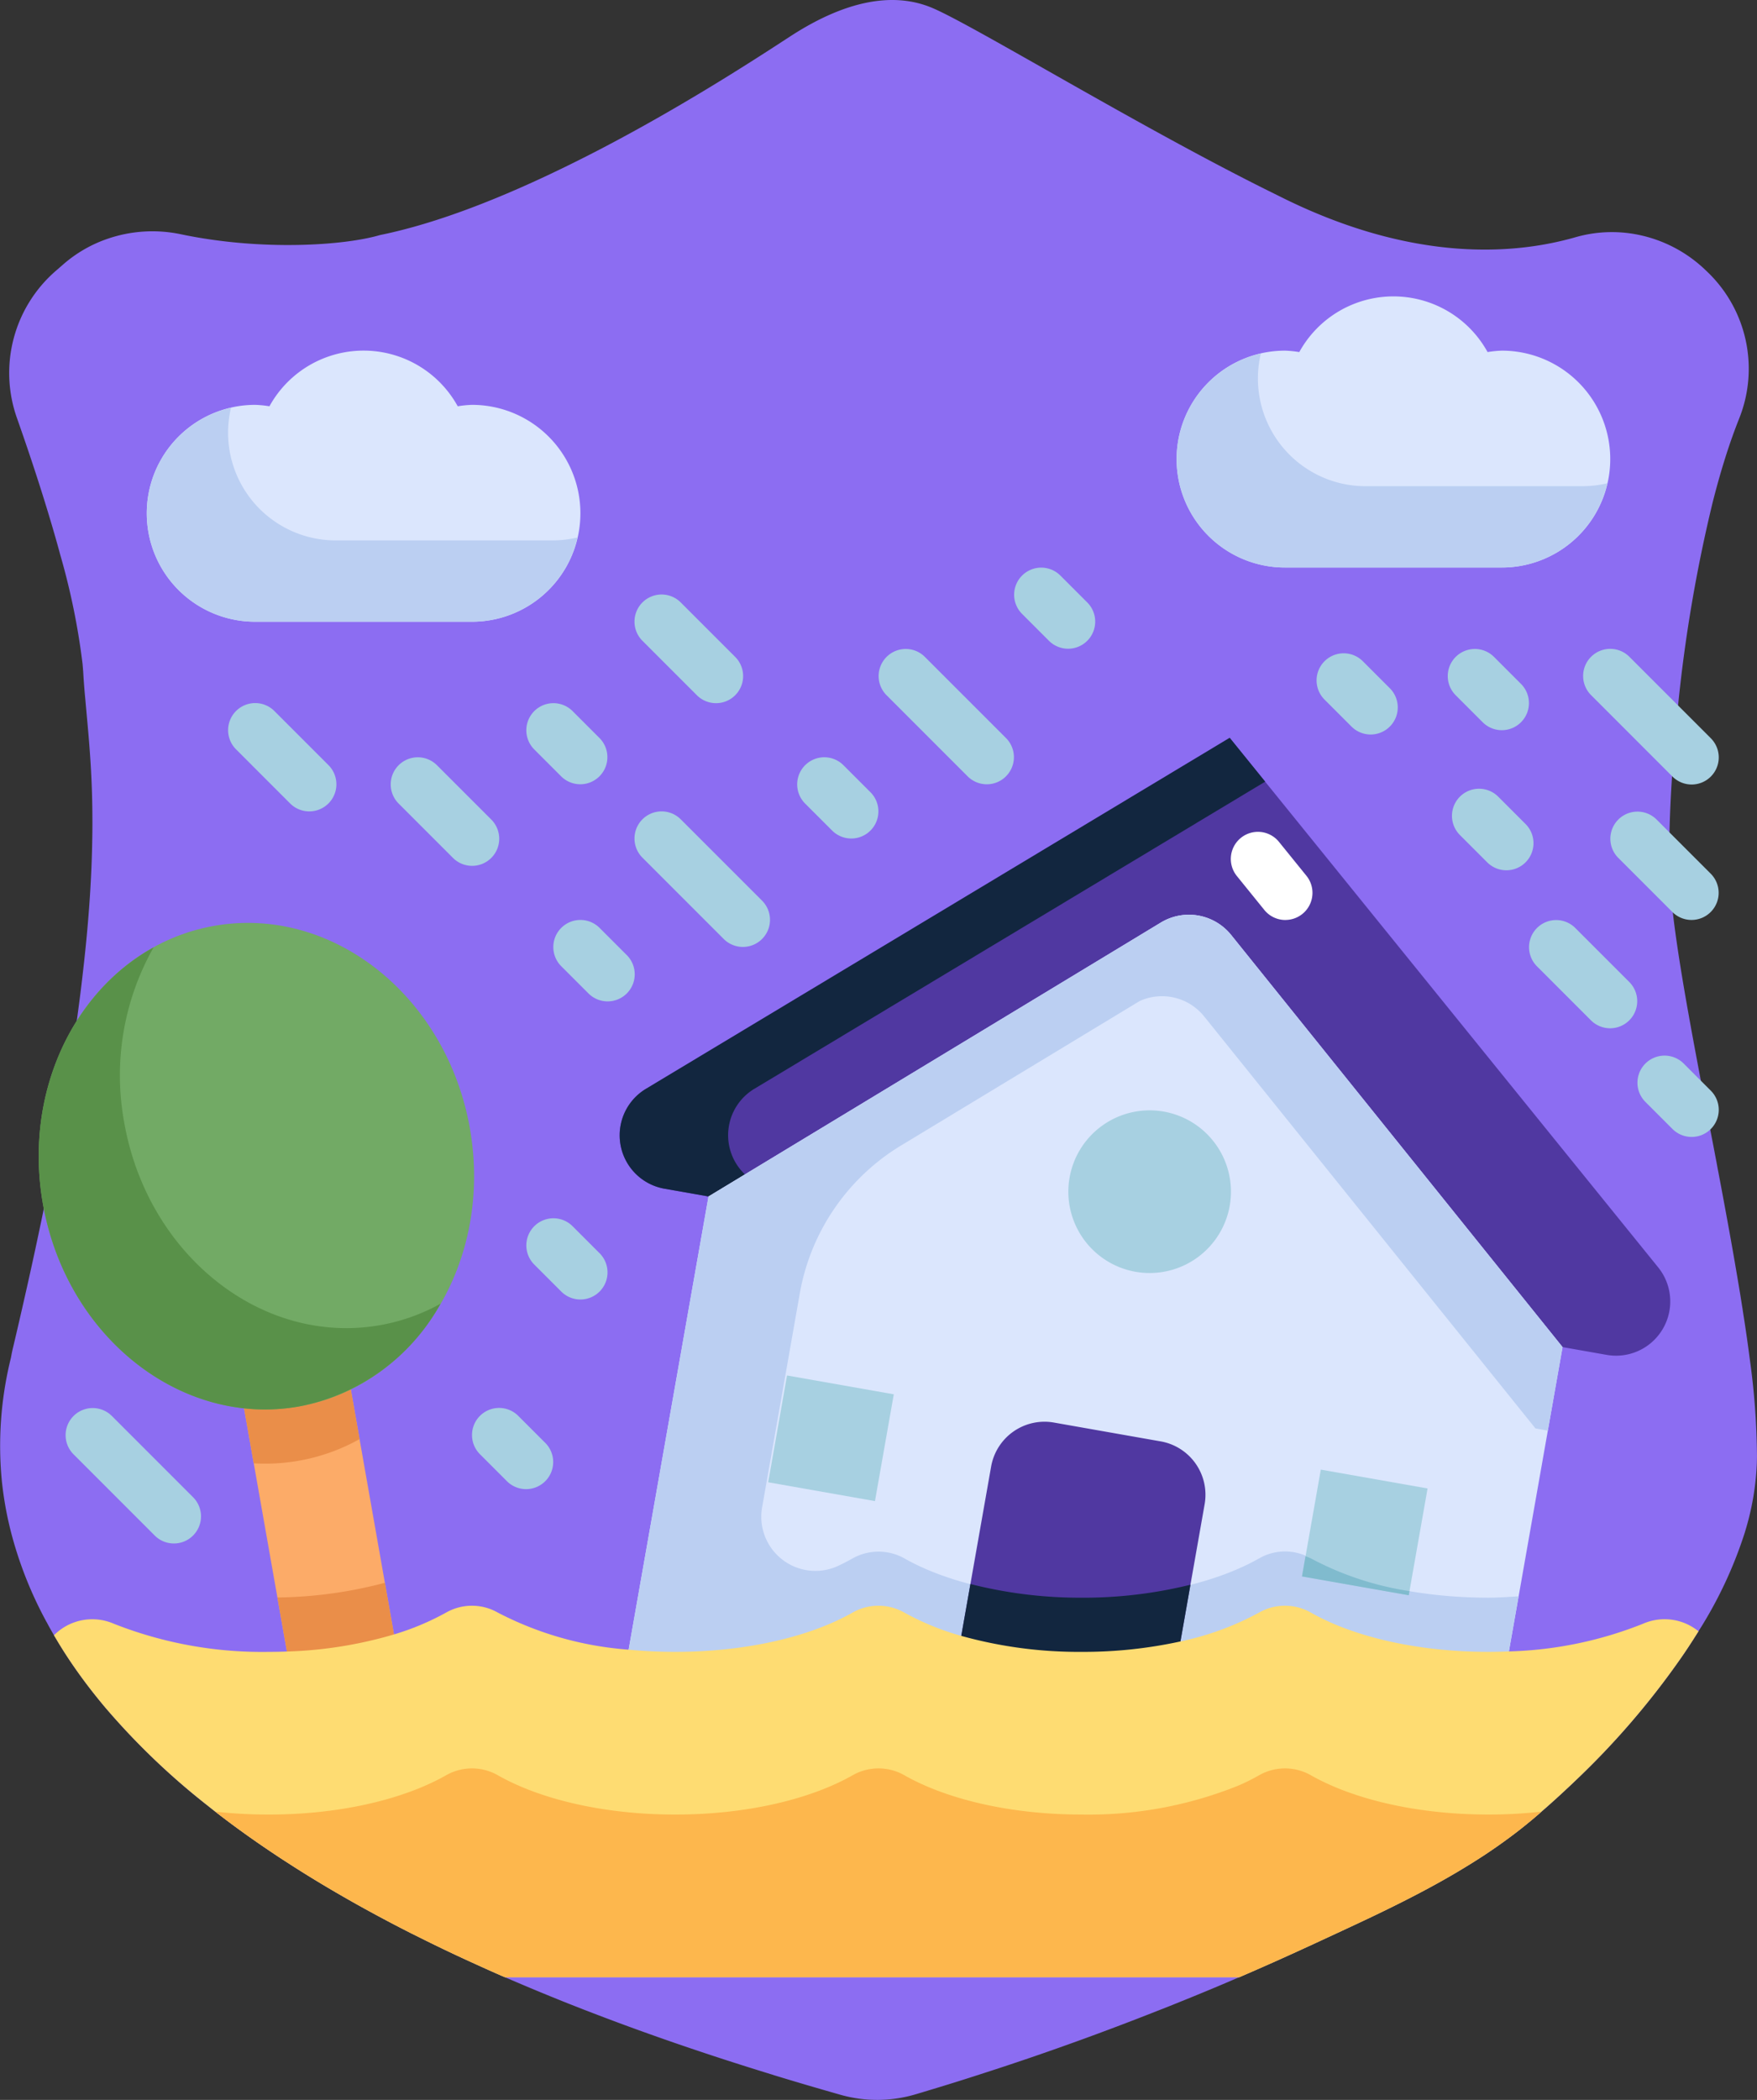 <svg id="Grupo_80917" data-name="Grupo 80917" xmlns="http://www.w3.org/2000/svg" xmlns:xlink="http://www.w3.org/1999/xlink" width="209.304" height="250.064" viewBox="0 0 209.304 250.064">
  <rect x="0" y="0" width="209.304" height="250.064" fill="#333333" stroke="none"/>
  <defs>
    <clipPath id="clip-path">
      <rect id="Rectángulo_34834" data-name="Rectángulo 34834" width="209.304" height="250.064" fill="none"/>
    </clipPath>
  </defs>
  <g id="Grupo_80917-2" data-name="Grupo 80917" clip-path="url(#clip-path)">
    <path id="Trazado_115896" data-name="Trazado 115896" d="M209.3,173.445v.005c-.005.312-.011.607-.021.9a31.809,31.809,0,0,1-1.273,7.63c-.053.174-.1.343-.153.512v.005a50.642,50.642,0,0,1-5.518,11.759c-.407.649-.818,1.294-1.236,1.927-.3.449-.6.9-.908,1.336a94.933,94.933,0,0,1-12.551,14.557q-.531.515-1.077,1.014c-.665.628-1.336,1.236-2.012,1.837-.306.269-.613.544-.924.808-.174.158-.343.306-.517.454q-1.529,1.315-3.131,2.508-1.584,1.18-3.226,2.26-1.117.729-2.255,1.42c-2.371,1.447-4.821,2.772-7.308,4.029-1.283.649-2.577,1.278-3.876,1.9-2.255,1.072-4.53,2.117-6.8,3.173-.206.1-.407.19-.613.28q-4.111,1.9-8.274,3.691-3.374,1.457-6.785,2.83h-.005q-1.521.626-3.057,1.22-4.736,1.869-9.525,3.6a.3.3,0,0,1-.063.021q-5.647,2.043-11.368,3.876c-.005.005-.005.005-.005,0s-.016.011-.026.011q-3.152,1.022-6.32,1.97c-.465.143-.924.28-1.389.417a16.05,16.05,0,0,1-8.971.058c-.554-.158-1.109-.317-1.658-.475q-3.224-.927-6.3-1.869c-.005-.005-.016-.005-.021-.011-8.063-2.466-15.434-5.016-22.172-7.625-.269-.1-.539-.206-.8-.312-.708-.275-1.415-.549-2.107-.829-1.705-.686-3.369-1.368-4.99-2.059-.644-.275-1.283-.544-1.911-.818q-1.537-.665-3.015-1.341-3.382-1.521-6.51-3.073l-1.774-.882q-3.675-1.869-7-3.749c-.359-.206-.718-.407-1.072-.613q-3.429-1.972-6.489-3.955c-.454-.29-.908-.586-1.352-.882Q29,218.348,25.65,215.74c-.348-.269-.686-.539-1.024-.808a84.955,84.955,0,0,1-12.071-11.579c-.517-.612-1.009-1.22-1.484-1.822q-1.038-1.323-1.959-2.63Q7.8,197.04,6.721,195.215l-.285-.475c-.317-.533-.613-1.067-.892-1.595-.005-.005-.011-.005-.016-.011v-.005a.019.019,0,0,1-.005-.016,47.023,47.023,0,0,1-4.113-10.281c-.132-.491-.248-.977-.359-1.457-.148-.634-.275-1.257-.385-1.869-.185-1.035-.327-2.043-.433-3.01A43.4,43.4,0,0,1,1.287,161.75c.032-.153.058-.285.079-.407.053-.29.116-.576.185-.861.5-2.091.961-4.119,1.41-6.093.037-.164.074-.322.106-.486l.005-.005c.792-3.5,1.5-6.811,2.149-9.958.734-3.58,1.378-6.938,1.948-10.1.686-3.807,1.262-7.313,1.732-10.56v-.011c.074-.5.143-.987.211-1.473.011-.063.021-.132.026-.2-.005-.005,0-.005,0-.011a.048.048,0,0,0,.005-.026c.069-.47.132-.929.19-1.389.18-1.32.338-2.593.48-3.828v-.005q.214-1.814.385-3.506c.222-2.17.385-4.2.512-6.088v-.005c.153-2.392.243-4.578.275-6.584.021-.956.026-1.869.021-2.751v-.005c-.005-1.869-.058-3.569-.137-5.143-.011-.174-.016-.348-.026-.517-.18-3.274-.465-5.988-.681-8.48-.037-.37-.069-.734-.1-1.1-.058-.723-.111-1.426-.148-2.128-.021-.3-.048-.6-.074-.913v-.011A82.612,82.612,0,0,0,7.18,66.078c-.475-1.769-1-3.559-1.537-5.322-.644-2.117-1.315-4.2-1.98-6.188-.56-1.679-1.119-3.295-1.647-4.794a16.086,16.086,0,0,1,4.61-17.5l.966-.84a15.8,15.8,0,0,1,5.164-2.978,16.459,16.459,0,0,1,8.712-.576c.042.011.084.016.127.026,9.557,2,19.394,1.341,23.655.09C52.1,26.6,59.676,23.578,66.83,20.114c2.1-1.014,4.161-2.065,6.157-3.126C82.681,11.834,90.834,6.48,94.139,4.331c6.31-4.1,11.991-5.365,16.722-3.469s25.234,14.51,41.323,22.393c15.344,7.767,27.277,7.16,34.686,5.217.28-.069.549-.148.813-.222a15.718,15.718,0,0,1,8.095-.153h.005a16.214,16.214,0,0,1,7.392,4.071c.074.069.148.143.222.211a15.968,15.968,0,0,1,3.807,17.4q-.871,2.178-1.647,4.625v.005c-.549,1.721-1.056,3.532-1.531,5.4a177.341,177.341,0,0,0-4.124,24.2c-.312,2.936-.549,5.771-.718,8.411-.158,2.418-.259,4.678-.306,6.706-.037,1.563-.037,2.989-.011,4.245.005.222.011.449.021.681v.005c.053,1.346.185,2.888.385,4.588.037.3.074.613.111.924.517,4.14,1.373,9.129,2.371,14.531v.005c.28,1.5.565,3.031.861,4.583.364,1.9.734,3.839,1.109,5.792.2,1.019.4,2.043.591,3.073.1.512.2,1.03.29,1.542v.005c.037.18.069.354.106.533.465,2.466.924,4.932,1.362,7.361.259,1.441.512,2.872.75,4.282v.005q.214,1.236.412,2.439a.1.1,0,0,1,.005.037v.005c.032.153.053.306.079.459q.119.76.238,1.5c0,.011.005.016.005.021.021.132.037.259.058.391a.09.09,0,0,1,.005.037c.121.781.243,1.552.354,2.313q.246,1.663.449,3.253a87.329,87.329,0,0,1,.871,11.7" transform="translate(0 0)" fill="#8c6df2"/>
    <rect id="Rectángulo_34831" data-name="Rectángulo 34831" width="12.913" height="54.883" transform="translate(25.869 149.536) rotate(-10)" fill="#fcab68"/>
    <path id="Trazado_115897" data-name="Trazado 115897" d="M64.938,372.065l12.717-2.242-2.267-12.858a52,52,0,0,1-12.8,1.75Z" transform="translate(-29.538 -168.48)" fill="#ea8e49"/>
    <path id="Trazado_115898" data-name="Trazado 115898" d="M65.957,303.035,61.71,278.954,48.993,281.2l4.359,24.72a23.062,23.062,0,0,0,12.6-2.881" transform="translate(-23.124 -131.661)" fill="#ea8e49"/>
    <path id="Trazado_115899" data-name="Trazado 115899" d="M212.459,166.4,142.92,208.2a6.457,6.457,0,0,0,2.2,11.893l5.253.926L204.262,188.4a6.457,6.457,0,0,1,8.374,1.477l39.48,49.078,5.252.926a6.457,6.457,0,0,0,6.14-10.421Z" transform="translate(-65.976 -78.537)" fill="#5038a1"/>
    <path id="Trazado_115900" data-name="Trazado 115900" d="M284.183,198.1a3.223,3.223,0,0,1-2.511-1.2l-3.268-4.036a3.229,3.229,0,1,1,5.019-4.064l3.268,4.036a3.228,3.228,0,0,1-2.508,5.26" transform="translate(-131.062 -88.544)" fill="#fff"/>
    <path id="Trazado_115901" data-name="Trazado 115901" d="M155.843,208.2,216.7,171.621l-4.227-5.221-69.54,41.8a6.457,6.457,0,0,0,2.206,11.893l5.252.926,4.334-2.624a6.447,6.447,0,0,1,1.122-10.2" transform="translate(-65.981 -78.538)" fill="#12263f"/>
    <path id="Trazado_115902" data-name="Trazado 115902" d="M204.711,207.233l-53.885,32.616-10.09,57.228,101.739,17.939,10.091-57.228-39.48-49.078a6.456,6.456,0,0,0-8.374-1.477" transform="translate(-66.425 -97.369)" fill="#dbe6fd"/>
    <path id="Trazado_115903" data-name="Trazado 115903" d="M213.773,209.564l-.687-.854a6.457,6.457,0,0,0-8.374-1.477l-53.885,32.616L149.3,248.5l-6.866,38.939-1.7,9.634,101.739,17.939,4.857-27.546c-1.193.074-2.379.161-3.614.161-8.518,0-16.125-1.827-21.156-4.694a6.176,6.176,0,0,0-6.114,0c-5.031,2.867-12.638,4.694-21.156,4.694-8.467,0-16.034-1.806-21.065-4.642a6.311,6.311,0,0,0-6.212-.048q-.874.5-1.848.95a6.447,6.447,0,0,1-8.949-7.046L161.7,251.39a25.824,25.824,0,0,1,12.061-17.61L202.2,216.57a6.441,6.441,0,0,1,7.658,1.825l39.479,49.078,1.475.26,1.754-9.945Z" transform="translate(-66.424 -97.369)" fill="#bbcff2"/>
    <path id="Trazado_115904" data-name="Trazado 115904" d="M238.793,322.982l-12.717-2.242a6.457,6.457,0,0,0-7.48,5.237L212.99,357.77l25.435,4.485,5.606-31.794a6.457,6.457,0,0,0-5.237-7.48" transform="translate(-100.527 -151.336)" fill="#5038a1"/>
    <path id="Trazado_115905" data-name="Trazado 115905" d="M229.394,358.872a52.884,52.884,0,0,1-13.265-1.629l-3.139,17.8,12.717,2.242,12.717,2.242,3.916-22.2a53.15,53.15,0,0,1-12.947,1.547" transform="translate(-100.527 -168.612)" fill="#12263f"/>
    <rect id="Rectángulo_34832" data-name="Rectángulo 34832" width="12.914" height="12.914" transform="translate(91.513 176.515) rotate(-80)" fill="#a7d0e1"/>
    <rect id="Rectángulo_34833" data-name="Rectángulo 34833" width="12.914" height="12.914" transform="translate(155.1 187.727) rotate(-80)" fill="#a7d0e1"/>
    <path id="Trazado_115906" data-name="Trazado 115906" d="M294.795,351.229a6.158,6.158,0,0,0-.631-.257l-.424,2.407,12.717,2.243.087-.492a36.729,36.729,0,0,1-11.749-3.9" transform="translate(-138.64 -165.652)" fill="#80bbce"/>
    <path id="Trazado_115907" data-name="Trazado 115907" d="M260.25,261.784a9.685,9.685,0,1,1-7.856-11.22,9.686,9.686,0,0,1,7.856,11.22" transform="translate(-113.759 -118.191)" fill="#a7d0e1"/>
    <path id="Trazado_115908" data-name="Trazado 115908" d="M71.86,85.536a12.766,12.766,0,0,0-1.7.171,12.8,12.8,0,0,0-22.431,0,12.775,12.775,0,0,0-1.7-.171,12.913,12.913,0,1,0,0,25.827H71.86a12.913,12.913,0,1,0,0-25.827" transform="translate(-15.632 -37.324)" fill="#dbe6fd"/>
    <path id="Trazado_115909" data-name="Trazado 115909" d="M81.545,107.761H55.718A12.823,12.823,0,0,1,43.152,91.967a12.9,12.9,0,0,0,2.88,25.478H71.86a12.9,12.9,0,0,0,12.565-10.033,12.845,12.845,0,0,1-2.88.348" transform="translate(-15.632 -43.407)" fill="#bbcff2"/>
    <path id="Trazado_115910" data-name="Trazado 115910" d="M304.2,73.308a12.764,12.764,0,0,0-1.7.171,12.8,12.8,0,0,0-22.431,0,12.774,12.774,0,0,0-1.7-.171,12.913,12.913,0,1,0,0,25.827H304.2a12.913,12.913,0,1,0,0-25.827" transform="translate(-125.291 -31.552)" fill="#dbe6fd"/>
    <path id="Trazado_115911" data-name="Trazado 115911" d="M313.883,95.533H288.056A12.823,12.823,0,0,1,275.49,79.739a12.9,12.9,0,0,0,2.88,25.478H304.2a12.9,12.9,0,0,0,12.565-10.033,12.875,12.875,0,0,1-2.88.348" transform="translate(-125.291 -37.635)" fill="#bbcff2"/>
    <path id="Trazado_115912" data-name="Trazado 115912" d="M208.088,365.186c-.407.649-.818,1.294-1.236,1.927-.3.449-.6.9-.908,1.336a94.937,94.937,0,0,1-12.551,14.557q-.531.515-1.077,1.014c-.665.628-1.336,1.236-2.012,1.837-.306.269-.613.544-.924.808-.174.158-.343.306-.517.454q-1.529,1.315-3.131,2.508-1.584,1.18-3.226,2.26-1.117.729-2.255,1.42c-2.371,1.447-4.821,2.772-7.308,4.029-1.283.649-2.577,1.278-3.876,1.9-2.255,1.072-4.53,2.117-6.8,3.173-.206.1-.407.19-.613.28q-4.111,1.9-8.274,3.691H65.9q-1.537-.665-3.015-1.341-3.382-1.521-6.51-3.073l-1.774-.882q-3.675-1.869-7-3.749c-.359-.206-.718-.407-1.072-.613q-3.429-1.972-6.489-3.955c-.454-.29-.908-.586-1.352-.882q-3.944-2.614-7.292-5.222c-.348-.269-.686-.539-1.024-.808a84.955,84.955,0,0,1-12.071-11.579c-.517-.612-1.009-1.22-1.484-1.822q-1.038-1.323-1.959-2.63-1.315-1.861-2.392-3.686l-.285-.475a6.415,6.415,0,0,1,7.112-1.383,48.1,48.1,0,0,0,18.465,3.358c.729,0,1.452-.016,2.165-.042h.005a50.14,50.14,0,0,0,12.752-2.033,31.212,31.212,0,0,0,6.22-2.608,6.222,6.222,0,0,1,6.146,0,40.063,40.063,0,0,0,15.587,4.419c1.8.174,3.654.264,5.555.264,8.506,0,16.1-1.822,21.137-4.683a6.232,6.232,0,0,1,6.151,0,31.658,31.658,0,0,0,6.78,2.777h.005a52.173,52.173,0,0,0,14.352,1.906,54.166,54.166,0,0,0,11.754-1.241,34.272,34.272,0,0,0,9.383-3.443,6.232,6.232,0,0,1,6.151,0c5.032,2.862,12.63,4.683,21.137,4.683.829,0,1.653-.016,2.461-.053a46.321,46.321,0,0,0,16-3.305,6.4,6.4,0,0,1,6.579.9" transform="translate(-5.753 -170.926)" fill="#fedc72"/>
    <path id="Trazado_115913" data-name="Trazado 115913" d="M206.556,403.982c-.174.158-.343.306-.517.454q-1.529,1.315-3.131,2.508-1.584,1.18-3.226,2.26-1.117.729-2.255,1.42c-2.371,1.447-4.821,2.772-7.308,4.029-1.283.649-2.577,1.278-3.876,1.9-2.255,1.072-4.53,2.117-6.8,3.173-.206.1-.407.19-.613.28q-4.111,1.9-8.274,3.691H83.079q-1.537-.665-3.015-1.341-3.382-1.521-6.51-3.073l-1.774-.882q-3.675-1.869-7-3.749c-.359-.206-.718-.407-1.072-.613q-3.429-1.972-6.489-3.955c-.454-.29-.908-.586-1.352-.882q-3.944-2.614-7.292-5.222a57.674,57.674,0,0,0,6.363.348c8.512,0,16.11-1.822,21.142-4.684a6.222,6.222,0,0,1,6.146,0c5.032,2.862,12.63,4.684,21.142,4.684s16.1-1.822,21.137-4.684a6.232,6.232,0,0,1,6.151,0c5.032,2.862,12.63,4.684,21.137,4.684a47.709,47.709,0,0,0,18.692-3.464h.005a25.609,25.609,0,0,0,2.439-1.22,6.232,6.232,0,0,1,6.151,0c4.842,2.751,12.055,4.541,20.17,4.673.317.005.644.011.966.011a57.191,57.191,0,0,0,6.336-.348" transform="translate(-22.928 -188.243)" fill="#fdb74d"/>
    <path id="Trazado_115914" data-name="Trazado 115914" d="M60.1,232.635c2.786,15.8-6.342,30.622-20.389,33.1S12.02,257.408,9.234,241.6s6.342-30.622,20.389-33.1,27.694,8.326,30.48,24.129" transform="translate(-4.122 -98.244)" fill="#72aa65"/>
    <path id="Trazado_115915" data-name="Trazado 115915" d="M49.4,258.649c-14.047,2.477-27.694-8.326-30.48-24.129a30.944,30.944,0,0,1,3.5-20.859c-9.8,5.412-15.461,17.647-13.187,30.545,2.786,15.8,16.433,26.606,30.48,24.129A24.491,24.491,0,0,0,56.6,256.095a23.168,23.168,0,0,1-7.2,2.554" transform="translate(-4.122 -100.843)" fill="#599149"/>
    <path id="Trazado_115916" data-name="Trazado 115916" d="M89.093,171.737a3.228,3.228,0,0,0,0,4.565l6.457,6.457a3.228,3.228,0,1,0,4.565-4.565l-6.457-6.457a3.228,3.228,0,0,0-4.565,0" transform="translate(-41.604 -80.61)" fill="#a7d0e1"/>
    <path id="Trazado_115917" data-name="Trazado 115917" d="M352.343,219.444a3.228,3.228,0,0,0,4.565-4.565l-6.457-6.457a3.228,3.228,0,0,0-4.565,4.565Z" transform="translate(-162.805 -97.925)" fill="#a7d0e1"/>
    <path id="Trazado_115918" data-name="Trazado 115918" d="M122.892,167.3a3.228,3.228,0,0,0,4.565-4.565l-3.228-3.228a3.228,3.228,0,0,0-4.565,4.565Z" transform="translate(-56.033 -74.839)" fill="#a7d0e1"/>
    <path id="Trazado_115919" data-name="Trazado 115919" d="M125.778,208.422a3.228,3.228,0,0,0,0,4.565l3.228,3.228a3.228,3.228,0,1,0,4.565-4.565l-3.228-3.228a3.228,3.228,0,0,0-4.565,0" transform="translate(-58.918 -97.925)" fill="#a7d0e1"/>
    <path id="Trazado_115920" data-name="Trazado 115920" d="M125.175,284.417a3.228,3.228,0,0,0,2.283-5.511l-3.228-3.228a3.228,3.228,0,0,0-4.565,4.565l3.228,3.228a3.219,3.219,0,0,0,2.283.946" transform="translate(-56.033 -129.668)" fill="#a7d0e1"/>
    <path id="Trazado_115921" data-name="Trazado 115921" d="M107.435,318.477a3.228,3.228,0,0,0,0,4.565l3.228,3.228a3.228,3.228,0,0,0,4.565-4.565L112,318.477a3.228,3.228,0,0,0-4.565,0" transform="translate(-50.261 -149.869)" fill="#a7d0e1"/>
    <path id="Trazado_115922" data-name="Trazado 115922" d="M52.408,159.509a3.228,3.228,0,0,0,0,4.565l6.457,6.457a3.228,3.228,0,0,0,4.565-4.565l-6.457-6.457a3.228,3.228,0,0,0-4.565,0" transform="translate(-24.289 -74.839)" fill="#a7d0e1"/>
    <path id="Trazado_115923" data-name="Trazado 115923" d="M153.805,198.215a3.228,3.228,0,0,0,4.565-4.565l-9.685-9.685a3.228,3.228,0,1,0-4.565,4.565Z" transform="translate(-67.576 -86.382)" fill="#a7d0e1"/>
    <path id="Trazado_115924" data-name="Trazado 115924" d="M150.576,146.074a3.228,3.228,0,1,0,4.565-4.565l-6.457-6.457a3.228,3.228,0,1,0-4.565,4.565Z" transform="translate(-67.575 -63.296)" fill="#a7d0e1"/>
    <path id="Trazado_115925" data-name="Trazado 115925" d="M372.969,195.933a3.228,3.228,0,0,0,2.283-5.511l-6.457-6.457a3.228,3.228,0,0,0-4.565,4.565l6.457,6.457a3.218,3.218,0,0,0,2.283.946" transform="translate(-171.463 -86.382)" fill="#a7d0e1"/>
    <path id="Trazado_115926" data-name="Trazado 115926" d="M184.033,179.53a3.228,3.228,0,0,0,4.565-4.565l-3.228-3.228A3.228,3.228,0,1,0,180.8,176.3Z" transform="translate(-84.89 -80.61)" fill="#a7d0e1"/>
    <path id="Trazado_115927" data-name="Trazado 115927" d="M331.776,186.648a3.228,3.228,0,1,0,4.565-4.565l-3.228-3.228a3.228,3.228,0,1,0-4.565,4.565Z" transform="translate(-154.622 -83.97)" fill="#a7d0e1"/>
    <path id="Trazado_115928" data-name="Trazado 115928" d="M297.977,148.284a3.228,3.228,0,0,0,0,4.565l3.228,3.228a3.228,3.228,0,0,0,4.565-4.565l-3.228-3.228a3.228,3.228,0,0,0-4.565,0" transform="translate(-140.193 -69.541)" fill="#a7d0e1"/>
    <path id="Trazado_115929" data-name="Trazado 115929" d="M232.946,136.731a3.228,3.228,0,0,0,4.565-4.565l-3.228-3.228a3.228,3.228,0,0,0-4.565,4.565Z" transform="translate(-107.976 -60.41)" fill="#a7d0e1"/>
    <path id="Trazado_115930" data-name="Trazado 115930" d="M333.056,156.02a3.228,3.228,0,0,0,2.283-5.511l-3.228-3.228a3.228,3.228,0,0,0-4.565,4.565l3.228,3.228a3.219,3.219,0,0,0,2.283.946" transform="translate(-154.149 -69.067)" fill="#a7d0e1"/>
    <path id="Trazado_115931" data-name="Trazado 115931" d="M374.908,238.993a3.228,3.228,0,0,0-4.565,4.565l3.228,3.228a3.228,3.228,0,1,0,4.565-4.565Z" transform="translate(-174.348 -112.354)" fill="#a7d0e1"/>
    <path id="Trazado_115932" data-name="Trazado 115932" d="M208.832,161.531a3.228,3.228,0,0,0,4.565-4.565l-9.685-9.685a3.228,3.228,0,0,0-4.565,4.565Z" transform="translate(-93.547 -69.067)" fill="#a7d0e1"/>
    <path id="Trazado_115933" data-name="Trazado 115933" d="M358.115,147.281a3.228,3.228,0,0,0,0,4.565l9.685,9.685a3.228,3.228,0,1,0,4.565-4.565l-9.685-9.685a3.228,3.228,0,0,0-4.565,0" transform="translate(-168.577 -69.067)" fill="#a7d0e1"/>
    <path id="Trazado_115934" data-name="Trazado 115934" d="M27.691,333.672a3.228,3.228,0,0,0,2.282-5.511l-9.685-9.685a3.228,3.228,0,0,0-4.565,4.565l9.684,9.685a3.219,3.219,0,0,0,2.283.946" transform="translate(-6.975 -149.868)" fill="#a7d0e1"/>
  </g>
</svg>
